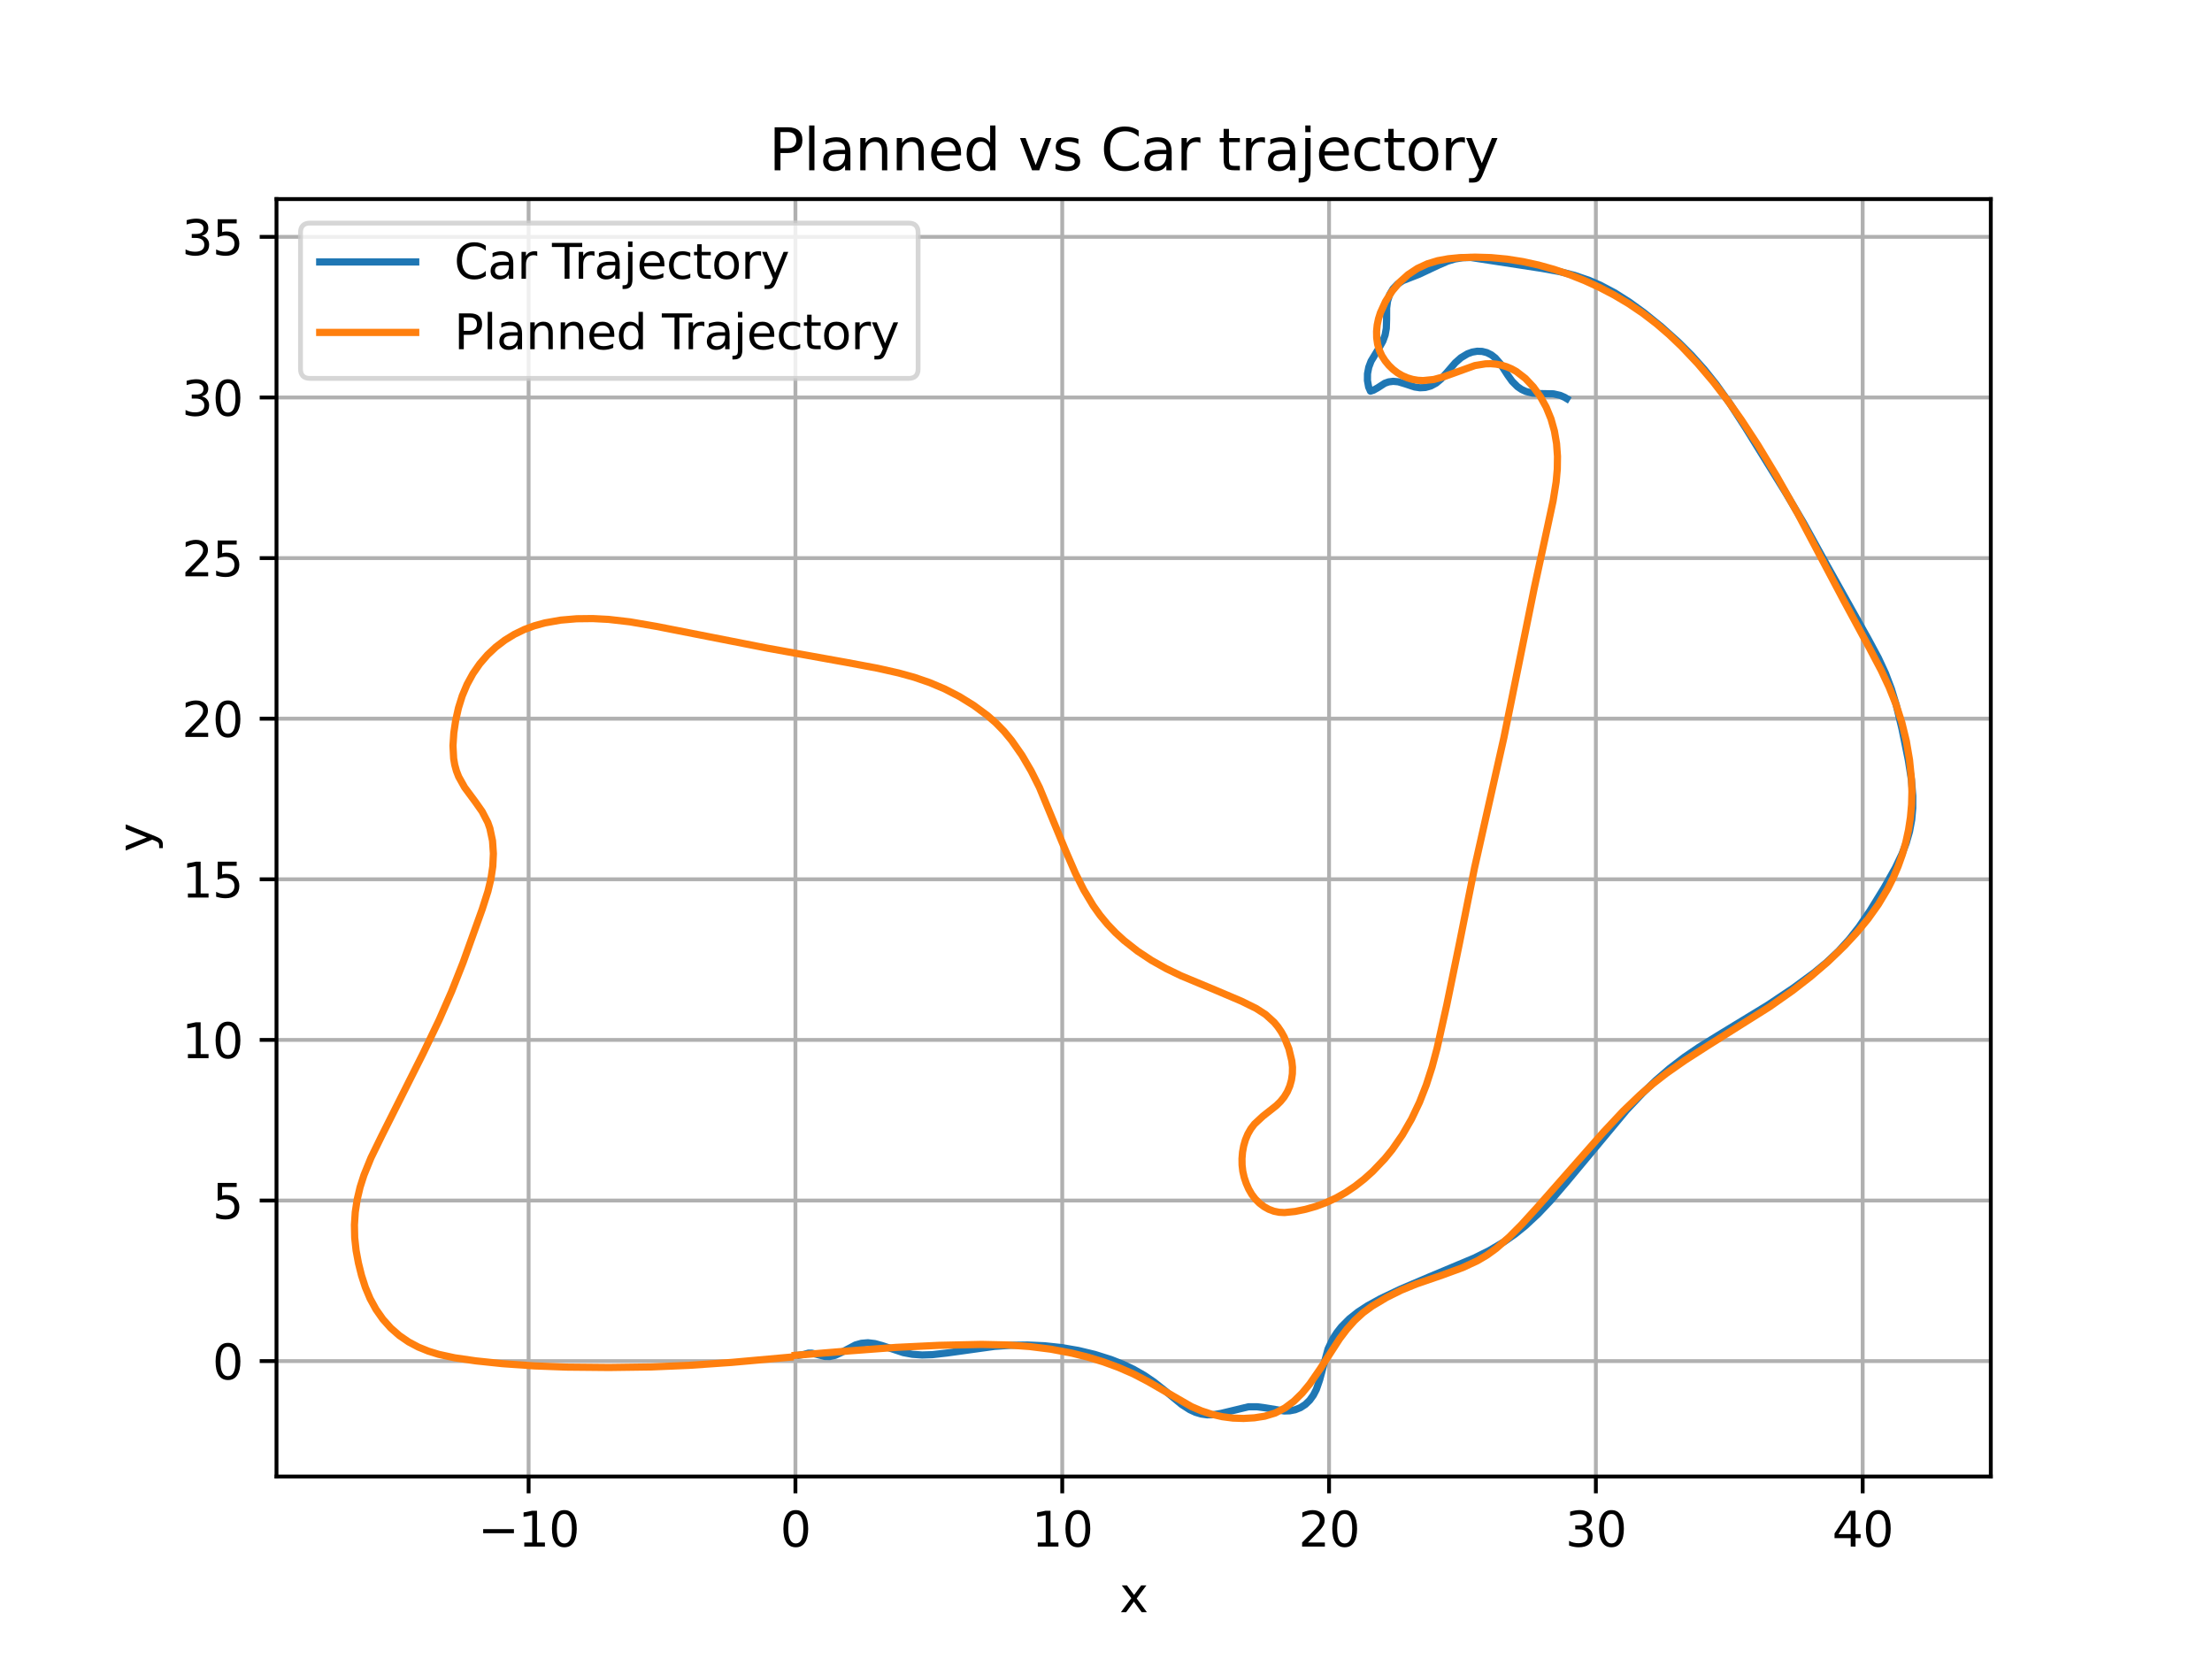 <?xml version="1.0" encoding="utf-8" standalone="no"?>
<!DOCTYPE svg PUBLIC "-//W3C//DTD SVG 1.1//EN"
  "http://www.w3.org/Graphics/SVG/1.1/DTD/svg11.dtd">
<svg xmlns:xlink="http://www.w3.org/1999/xlink" width="460.8pt" height="345.6pt" viewBox="0 0 460.8 345.6" xmlns="http://www.w3.org/2000/svg" version="1.1">
 <defs>
  <style type="text/css">*{stroke-linejoin: round; stroke-linecap: butt}</style>
 </defs>
 <g id="figure_1">
  <g id="patch_1">
   <path d="M 0 345.6 
L 460.8 345.6 
L 460.8 0 
L 0 0 
z
" style="fill: #ffffff"/>
  </g>
  <g id="axes_1">
   <g id="patch_2">
    <path d="M 57.6 307.584 
L 414.72 307.584 
L 414.72 41.472 
L 57.6 41.472 
z
" style="fill: #ffffff"/>
   </g>
   <g id="matplotlib.axis_1">
    <g id="xtick_1">
     <g id="line2d_1">
      <path d="M 110.12 307.584 
L 110.12 41.472 
" clip-path="url(#p23a8d7a450)" style="fill: none; stroke: #b0b0b0; stroke-width: 0.8; stroke-linecap: square"/>
     </g>
     <g id="line2d_2">
      <defs>
       <path id="mec52a5a49b" d="M 0 0 
L 0 3.5 
" style="stroke: #000000; stroke-width: 0.8"/>
      </defs>
      <g>
       <use xlink:href="#mec52a5a49b" x="110.12" y="307.584" style="stroke: #000000; stroke-width: 0.8"/>
      </g>
     </g>
     <g id="text_1">
      <!-- −10 -->
      <g transform="translate(99.568 322.182) scale(0.1 -0.1)">
       <defs>
        <path id="DejaVuSans-2212" d="M 678 2272 
L 4684 2272 
L 4684 1741 
L 678 1741 
L 678 2272 
z
" transform="scale(0.016)"/>
        <path id="DejaVuSans-31" d="M 794 531 
L 1825 531 
L 1825 4091 
L 703 3866 
L 703 4441 
L 1819 4666 
L 2450 4666 
L 2450 531 
L 3481 531 
L 3481 0 
L 794 0 
L 794 531 
z
" transform="scale(0.016)"/>
        <path id="DejaVuSans-30" d="M 2034 4250 
Q 1547 4250 1301 3770 
Q 1056 3291 1056 2328 
Q 1056 1369 1301 889 
Q 1547 409 2034 409 
Q 2525 409 2770 889 
Q 3016 1369 3016 2328 
Q 3016 3291 2770 3770 
Q 2525 4250 2034 4250 
z
M 2034 4750 
Q 2819 4750 3233 4129 
Q 3647 3509 3647 2328 
Q 3647 1150 3233 529 
Q 2819 -91 2034 -91 
Q 1250 -91 836 529 
Q 422 1150 422 2328 
Q 422 3509 836 4129 
Q 1250 4750 2034 4750 
z
" transform="scale(0.016)"/>
       </defs>
       <use xlink:href="#DejaVuSans-2212"/>
       <use xlink:href="#DejaVuSans-31" x="83.789"/>
       <use xlink:href="#DejaVuSans-30" x="147.412"/>
      </g>
     </g>
    </g>
    <g id="xtick_2">
     <g id="line2d_3">
      <path d="M 165.702 307.584 
L 165.702 41.472 
" clip-path="url(#p23a8d7a450)" style="fill: none; stroke: #b0b0b0; stroke-width: 0.8; stroke-linecap: square"/>
     </g>
     <g id="line2d_4">
      <g>
       <use xlink:href="#mec52a5a49b" x="165.702" y="307.584" style="stroke: #000000; stroke-width: 0.8"/>
      </g>
     </g>
     <g id="text_2">
      <!-- 0 -->
      <g transform="translate(162.521 322.182) scale(0.1 -0.1)">
       <use xlink:href="#DejaVuSans-30"/>
      </g>
     </g>
    </g>
    <g id="xtick_3">
     <g id="line2d_5">
      <path d="M 221.284 307.584 
L 221.284 41.472 
" clip-path="url(#p23a8d7a450)" style="fill: none; stroke: #b0b0b0; stroke-width: 0.8; stroke-linecap: square"/>
     </g>
     <g id="line2d_6">
      <g>
       <use xlink:href="#mec52a5a49b" x="221.284" y="307.584" style="stroke: #000000; stroke-width: 0.8"/>
      </g>
     </g>
     <g id="text_3">
      <!-- 10 -->
      <g transform="translate(214.921 322.182) scale(0.1 -0.1)">
       <use xlink:href="#DejaVuSans-31"/>
       <use xlink:href="#DejaVuSans-30" x="63.623"/>
      </g>
     </g>
    </g>
    <g id="xtick_4">
     <g id="line2d_7">
      <path d="M 276.866 307.584 
L 276.866 41.472 
" clip-path="url(#p23a8d7a450)" style="fill: none; stroke: #b0b0b0; stroke-width: 0.8; stroke-linecap: square"/>
     </g>
     <g id="line2d_8">
      <g>
       <use xlink:href="#mec52a5a49b" x="276.866" y="307.584" style="stroke: #000000; stroke-width: 0.8"/>
      </g>
     </g>
     <g id="text_4">
      <!-- 20 -->
      <g transform="translate(270.503 322.182) scale(0.1 -0.1)">
       <defs>
        <path id="DejaVuSans-32" d="M 1228 531 
L 3431 531 
L 3431 0 
L 469 0 
L 469 531 
Q 828 903 1448 1529 
Q 2069 2156 2228 2338 
Q 2531 2678 2651 2914 
Q 2772 3150 2772 3378 
Q 2772 3750 2511 3984 
Q 2250 4219 1831 4219 
Q 1534 4219 1204 4116 
Q 875 4013 500 3803 
L 500 4441 
Q 881 4594 1212 4672 
Q 1544 4750 1819 4750 
Q 2544 4750 2975 4387 
Q 3406 4025 3406 3419 
Q 3406 3131 3298 2873 
Q 3191 2616 2906 2266 
Q 2828 2175 2409 1742 
Q 1991 1309 1228 531 
z
" transform="scale(0.016)"/>
       </defs>
       <use xlink:href="#DejaVuSans-32"/>
       <use xlink:href="#DejaVuSans-30" x="63.623"/>
      </g>
     </g>
    </g>
    <g id="xtick_5">
     <g id="line2d_9">
      <path d="M 332.448 307.584 
L 332.448 41.472 
" clip-path="url(#p23a8d7a450)" style="fill: none; stroke: #b0b0b0; stroke-width: 0.8; stroke-linecap: square"/>
     </g>
     <g id="line2d_10">
      <g>
       <use xlink:href="#mec52a5a49b" x="332.448" y="307.584" style="stroke: #000000; stroke-width: 0.8"/>
      </g>
     </g>
     <g id="text_5">
      <!-- 30 -->
      <g transform="translate(326.085 322.182) scale(0.1 -0.1)">
       <defs>
        <path id="DejaVuSans-33" d="M 2597 2516 
Q 3050 2419 3304 2112 
Q 3559 1806 3559 1356 
Q 3559 666 3084 287 
Q 2609 -91 1734 -91 
Q 1441 -91 1130 -33 
Q 819 25 488 141 
L 488 750 
Q 750 597 1062 519 
Q 1375 441 1716 441 
Q 2309 441 2620 675 
Q 2931 909 2931 1356 
Q 2931 1769 2642 2001 
Q 2353 2234 1838 2234 
L 1294 2234 
L 1294 2753 
L 1863 2753 
Q 2328 2753 2575 2939 
Q 2822 3125 2822 3475 
Q 2822 3834 2567 4026 
Q 2313 4219 1838 4219 
Q 1578 4219 1281 4162 
Q 984 4106 628 3988 
L 628 4550 
Q 988 4650 1302 4700 
Q 1616 4750 1894 4750 
Q 2613 4750 3031 4423 
Q 3450 4097 3450 3541 
Q 3450 3153 3228 2886 
Q 3006 2619 2597 2516 
z
" transform="scale(0.016)"/>
       </defs>
       <use xlink:href="#DejaVuSans-33"/>
       <use xlink:href="#DejaVuSans-30" x="63.623"/>
      </g>
     </g>
    </g>
    <g id="xtick_6">
     <g id="line2d_11">
      <path d="M 388.03 307.584 
L 388.03 41.472 
" clip-path="url(#p23a8d7a450)" style="fill: none; stroke: #b0b0b0; stroke-width: 0.8; stroke-linecap: square"/>
     </g>
     <g id="line2d_12">
      <g>
       <use xlink:href="#mec52a5a49b" x="388.03" y="307.584" style="stroke: #000000; stroke-width: 0.8"/>
      </g>
     </g>
     <g id="text_6">
      <!-- 40 -->
      <g transform="translate(381.667 322.182) scale(0.1 -0.1)">
       <defs>
        <path id="DejaVuSans-34" d="M 2419 4116 
L 825 1625 
L 2419 1625 
L 2419 4116 
z
M 2253 4666 
L 3047 4666 
L 3047 1625 
L 3713 1625 
L 3713 1100 
L 3047 1100 
L 3047 0 
L 2419 0 
L 2419 1100 
L 313 1100 
L 313 1709 
L 2253 4666 
z
" transform="scale(0.016)"/>
       </defs>
       <use xlink:href="#DejaVuSans-34"/>
       <use xlink:href="#DejaVuSans-30" x="63.623"/>
      </g>
     </g>
    </g>
    <g id="text_7">
     <!-- x -->
     <g transform="translate(233.201 335.861) scale(0.1 -0.1)">
      <defs>
       <path id="DejaVuSans-78" d="M 3513 3500 
L 2247 1797 
L 3578 0 
L 2900 0 
L 1881 1375 
L 863 0 
L 184 0 
L 1544 1831 
L 300 3500 
L 978 3500 
L 1906 2253 
L 2834 3500 
L 3513 3500 
z
" transform="scale(0.016)"/>
      </defs>
      <use xlink:href="#DejaVuSans-78"/>
     </g>
    </g>
   </g>
   <g id="matplotlib.axis_2">
    <g id="ytick_1">
     <g id="line2d_13">
      <path d="M 57.6 283.544 
L 414.72 283.544 
" clip-path="url(#p23a8d7a450)" style="fill: none; stroke: #b0b0b0; stroke-width: 0.8; stroke-linecap: square"/>
     </g>
     <g id="line2d_14">
      <defs>
       <path id="m5d20a701f4" d="M 0 0 
L -3.5 0 
" style="stroke: #000000; stroke-width: 0.8"/>
      </defs>
      <g>
       <use xlink:href="#m5d20a701f4" x="57.6" y="283.544" style="stroke: #000000; stroke-width: 0.8"/>
      </g>
     </g>
     <g id="text_8">
      <!-- 0 -->
      <g transform="translate(44.237 287.344) scale(0.1 -0.1)">
       <use xlink:href="#DejaVuSans-30"/>
      </g>
     </g>
    </g>
    <g id="ytick_2">
     <g id="line2d_15">
      <path d="M 57.6 250.088 
L 414.72 250.088 
" clip-path="url(#p23a8d7a450)" style="fill: none; stroke: #b0b0b0; stroke-width: 0.8; stroke-linecap: square"/>
     </g>
     <g id="line2d_16">
      <g>
       <use xlink:href="#m5d20a701f4" x="57.6" y="250.088" style="stroke: #000000; stroke-width: 0.8"/>
      </g>
     </g>
     <g id="text_9">
      <!-- 5 -->
      <g transform="translate(44.237 253.887) scale(0.1 -0.1)">
       <defs>
        <path id="DejaVuSans-35" d="M 691 4666 
L 3169 4666 
L 3169 4134 
L 1269 4134 
L 1269 2991 
Q 1406 3038 1543 3061 
Q 1681 3084 1819 3084 
Q 2600 3084 3056 2656 
Q 3513 2228 3513 1497 
Q 3513 744 3044 326 
Q 2575 -91 1722 -91 
Q 1428 -91 1123 -41 
Q 819 9 494 109 
L 494 744 
Q 775 591 1075 516 
Q 1375 441 1709 441 
Q 2250 441 2565 725 
Q 2881 1009 2881 1497 
Q 2881 1984 2565 2268 
Q 2250 2553 1709 2553 
Q 1456 2553 1204 2497 
Q 953 2441 691 2322 
L 691 4666 
z
" transform="scale(0.016)"/>
       </defs>
       <use xlink:href="#DejaVuSans-35"/>
      </g>
     </g>
    </g>
    <g id="ytick_3">
     <g id="line2d_17">
      <path d="M 57.6 216.631 
L 414.72 216.631 
" clip-path="url(#p23a8d7a450)" style="fill: none; stroke: #b0b0b0; stroke-width: 0.8; stroke-linecap: square"/>
     </g>
     <g id="line2d_18">
      <g>
       <use xlink:href="#m5d20a701f4" x="57.6" y="216.631" style="stroke: #000000; stroke-width: 0.8"/>
      </g>
     </g>
     <g id="text_10">
      <!-- 10 -->
      <g transform="translate(37.875 220.43) scale(0.1 -0.1)">
       <use xlink:href="#DejaVuSans-31"/>
       <use xlink:href="#DejaVuSans-30" x="63.623"/>
      </g>
     </g>
    </g>
    <g id="ytick_4">
     <g id="line2d_19">
      <path d="M 57.6 183.174 
L 414.72 183.174 
" clip-path="url(#p23a8d7a450)" style="fill: none; stroke: #b0b0b0; stroke-width: 0.8; stroke-linecap: square"/>
     </g>
     <g id="line2d_20">
      <g>
       <use xlink:href="#m5d20a701f4" x="57.6" y="183.174" style="stroke: #000000; stroke-width: 0.8"/>
      </g>
     </g>
     <g id="text_11">
      <!-- 15 -->
      <g transform="translate(37.875 186.973) scale(0.1 -0.1)">
       <use xlink:href="#DejaVuSans-31"/>
       <use xlink:href="#DejaVuSans-35" x="63.623"/>
      </g>
     </g>
    </g>
    <g id="ytick_5">
     <g id="line2d_21">
      <path d="M 57.6 149.717 
L 414.72 149.717 
" clip-path="url(#p23a8d7a450)" style="fill: none; stroke: #b0b0b0; stroke-width: 0.8; stroke-linecap: square"/>
     </g>
     <g id="line2d_22">
      <g>
       <use xlink:href="#m5d20a701f4" x="57.6" y="149.717" style="stroke: #000000; stroke-width: 0.8"/>
      </g>
     </g>
     <g id="text_12">
      <!-- 20 -->
      <g transform="translate(37.875 153.516) scale(0.1 -0.1)">
       <use xlink:href="#DejaVuSans-32"/>
       <use xlink:href="#DejaVuSans-30" x="63.623"/>
      </g>
     </g>
    </g>
    <g id="ytick_6">
     <g id="line2d_23">
      <path d="M 57.6 116.26 
L 414.72 116.26 
" clip-path="url(#p23a8d7a450)" style="fill: none; stroke: #b0b0b0; stroke-width: 0.8; stroke-linecap: square"/>
     </g>
     <g id="line2d_24">
      <g>
       <use xlink:href="#m5d20a701f4" x="57.6" y="116.26" style="stroke: #000000; stroke-width: 0.8"/>
      </g>
     </g>
     <g id="text_13">
      <!-- 25 -->
      <g transform="translate(37.875 120.059) scale(0.1 -0.1)">
       <use xlink:href="#DejaVuSans-32"/>
       <use xlink:href="#DejaVuSans-35" x="63.623"/>
      </g>
     </g>
    </g>
    <g id="ytick_7">
     <g id="line2d_25">
      <path d="M 57.6 82.803 
L 414.72 82.803 
" clip-path="url(#p23a8d7a450)" style="fill: none; stroke: #b0b0b0; stroke-width: 0.8; stroke-linecap: square"/>
     </g>
     <g id="line2d_26">
      <g>
       <use xlink:href="#m5d20a701f4" x="57.6" y="82.803" style="stroke: #000000; stroke-width: 0.8"/>
      </g>
     </g>
     <g id="text_14">
      <!-- 30 -->
      <g transform="translate(37.875 86.603) scale(0.1 -0.1)">
       <use xlink:href="#DejaVuSans-33"/>
       <use xlink:href="#DejaVuSans-30" x="63.623"/>
      </g>
     </g>
    </g>
    <g id="ytick_8">
     <g id="line2d_27">
      <path d="M 57.6 49.347 
L 414.72 49.347 
" clip-path="url(#p23a8d7a450)" style="fill: none; stroke: #b0b0b0; stroke-width: 0.8; stroke-linecap: square"/>
     </g>
     <g id="line2d_28">
      <g>
       <use xlink:href="#m5d20a701f4" x="57.6" y="49.347" style="stroke: #000000; stroke-width: 0.8"/>
      </g>
     </g>
     <g id="text_15">
      <!-- 35 -->
      <g transform="translate(37.875 53.146) scale(0.1 -0.1)">
       <use xlink:href="#DejaVuSans-33"/>
       <use xlink:href="#DejaVuSans-35" x="63.623"/>
      </g>
     </g>
    </g>
    <g id="text_16">
     <!-- y -->
     <g transform="translate(31.795 177.487) rotate(-90) scale(0.1 -0.1)">
      <defs>
       <path id="DejaVuSans-79" d="M 2059 -325 
Q 1816 -950 1584 -1140 
Q 1353 -1331 966 -1331 
L 506 -1331 
L 506 -850 
L 844 -850 
Q 1081 -850 1212 -737 
Q 1344 -625 1503 -206 
L 1606 56 
L 191 3500 
L 800 3500 
L 1894 763 
L 2988 3500 
L 3597 3500 
L 2059 -325 
z
" transform="scale(0.016)"/>
      </defs>
      <use xlink:href="#DejaVuSans-79"/>
     </g>
    </g>
   </g>
   <g id="line2d_29">
    <path d="M 166.756 282.264 
L 167.443 282.157 
L 168.432 281.88 
L 169.134 281.891 
L 170.145 282.137 
L 171.832 282.571 
L 172.856 282.587 
L 173.978 282.338 
L 175.161 281.801 
L 178.209 280.184 
L 179.447 279.834 
L 180.8 279.723 
L 182.24 279.891 
L 183.743 280.304 
L 188.175 281.771 
L 190.071 282.125 
L 192.1 282.267 
L 194.249 282.197 
L 197.287 281.852 
L 207.16 280.477 
L 210.605 280.241 
L 214.089 280.192 
L 217.595 280.348 
L 221.105 280.72 
L 224.604 281.32 
L 228.069 282.15 
L 231.44 283.213 
L 233.874 284.171 
L 236.187 285.272 
L 238.356 286.51 
L 240.359 287.866 
L 242.78 289.782 
L 246.145 292.563 
L 247.856 293.664 
L 249.035 294.207 
L 250.239 294.568 
L 251.453 294.736 
L 252.66 294.719 
L 254.425 294.424 
L 260.113 293.052 
L 261.836 293.053 
L 263.548 293.273 
L 267.527 293.932 
L 268.677 293.898 
L 269.813 293.676 
L 270.909 293.238 
L 271.928 292.576 
L 272.835 291.7 
L 273.604 290.639 
L 274.223 289.434 
L 274.908 287.448 
L 276.652 281.024 
L 277.646 278.938 
L 278.482 277.628 
L 279.446 276.404 
L 281.091 274.747 
L 282.914 273.302 
L 284.859 272.034 
L 287.569 270.541 
L 291.785 268.535 
L 297.672 266.027 
L 307.126 262.067 
L 310.275 260.497 
L 313.347 258.677 
L 315.575 257.116 
L 317.729 255.377 
L 320.483 252.808 
L 323.116 250.017 
L 326.283 246.329 
L 338.84 231.26 
L 342.175 227.726 
L 344.952 225.054 
L 347.841 222.558 
L 350.841 220.261 
L 353.934 218.147 
L 358.681 215.217 
L 368.203 209.417 
L 373.586 205.818 
L 377.872 202.664 
L 380.525 200.472 
L 382.983 198.155 
L 385.227 195.688 
L 387.264 193.092 
L 389.563 189.726 
L 392.509 184.934 
L 394.852 180.764 
L 396.235 177.869 
L 397.105 175.597 
L 397.784 173.233 
L 398.24 170.793 
L 398.462 168.305 
L 398.466 165.802 
L 398.189 162.476 
L 397.54 158.355 
L 396.205 151.778 
L 395.011 146.818 
L 394.016 143.523 
L 392.783 140.269 
L 391.298 137.063 
L 389.151 133.066 
L 380.589 117.769 
L 375.718 108.94 
L 372.124 102.861 
L 363.647 89.136 
L 360.369 84.072 
L 357.471 80.014 
L 355.004 76.93 
L 352.397 74.019 
L 349.661 71.283 
L 346.098 68.081 
L 342.431 65.108 
L 339.447 62.943 
L 336.419 61.022 
L 333.353 59.4 
L 331.037 58.401 
L 327.954 57.348 
L 324.912 56.584 
L 321.21 55.913 
L 306.387 53.638 
L 304.705 53.688 
L 303.09 53.951 
L 301.553 54.415 
L 299.635 55.246 
L 295.626 57.132 
L 292.252 58.448 
L 291.137 59.186 
L 290.193 60.168 
L 289.484 61.374 
L 289.049 62.732 
L 288.862 64.155 
L 288.854 66.53 
L 288.793 68.409 
L 288.544 69.778 
L 288.08 71.058 
L 287.217 72.602 
L 285.618 75.23 
L 285.138 76.501 
L 284.876 77.862 
L 284.864 79.26 
L 285.111 80.627 
L 285.492 81.486 
L 286.124 81.279 
L 286.986 80.798 
L 288.471 79.84 
L 289.282 79.554 
L 290.229 79.438 
L 291.29 79.534 
L 292.744 79.971 
L 294.708 80.617 
L 295.791 80.779 
L 296.924 80.72 
L 298.068 80.404 
L 299.175 79.809 
L 300.206 78.948 
L 301.486 77.517 
L 303.157 75.573 
L 304.349 74.52 
L 305.714 73.702 
L 306.701 73.345 
L 307.724 73.173 
L 308.75 73.206 
L 309.742 73.457 
L 310.669 73.922 
L 311.502 74.573 
L 312.569 75.797 
L 314.062 78.112 
L 315.009 79.435 
L 316.12 80.548 
L 316.957 81.122 
L 317.854 81.544 
L 319.266 81.898 
L 320.708 81.991 
L 323.604 82.044 
L 325.032 82.367 
L 325.943 82.772 
L 326.378 83.036 
L 326.378 83.036 
" clip-path="url(#p23a8d7a450)" style="fill: none; stroke: #1f77b4; stroke-width: 1.5; stroke-linecap: square"/>
   </g>
   <g id="line2d_30">
    <path d="M 165.646 282.345 
L 176.732 281.43 
L 186.716 280.682 
L 195.601 280.257 
L 204.492 280.064 
L 210.048 280.187 
L 214.486 280.506 
L 218.908 281.063 
L 223.3 281.89 
L 226.566 282.7 
L 229.799 283.684 
L 232.988 284.852 
L 236.123 286.221 
L 239.182 287.817 
L 248.199 293.021 
L 250.295 293.914 
L 252.44 294.622 
L 254.63 295.126 
L 256.84 295.414 
L 259.058 295.488 
L 261.277 295.36 
L 263.474 295.02 
L 265.629 294.368 
L 267.663 293.311 
L 269.552 291.892 
L 271.27 290.205 
L 272.841 288.308 
L 274.976 285.222 
L 279.077 278.879 
L 280.575 276.904 
L 282.199 275.078 
L 283.968 273.459 
L 285.862 272.075 
L 288.841 270.294 
L 291.924 268.763 
L 295.087 267.472 
L 300.435 265.631 
L 304.689 264.073 
L 307.799 262.628 
L 309.793 261.451 
L 311.693 260.067 
L 314.383 257.703 
L 316.942 255.132 
L 320.227 251.518 
L 333.968 235.909 
L 338.127 231.466 
L 341.604 228.129 
L 344.316 225.795 
L 347.116 223.616 
L 350.958 220.923 
L 355.862 217.775 
L 368.667 209.716 
L 373.465 206.341 
L 377.201 203.439 
L 380.817 200.325 
L 384.285 196.977 
L 386.77 194.301 
L 389.122 191.456 
L 391.296 188.412 
L 393.243 185.155 
L 394.394 182.864 
L 395.412 180.484 
L 396.287 178.026 
L 397.011 175.494 
L 397.576 172.904 
L 397.978 170.278 
L 398.217 167.613 
L 398.287 164.943 
L 398.19 162.273 
L 397.789 158.293 
L 397.121 154.361 
L 396.182 150.509 
L 394.977 146.763 
L 393.531 143.143 
L 391.89 139.648 
L 389.507 135.127 
L 384.052 125.035 
L 374.501 106.978 
L 370.13 99.228 
L 366.21 92.732 
L 362.77 87.477 
L 359.88 83.408 
L 356.853 79.49 
L 353.673 75.747 
L 350.335 72.213 
L 347.721 69.722 
L 345.007 67.39 
L 342.194 65.235 
L 339.288 63.269 
L 336.299 61.492 
L 333.24 59.893 
L 330.124 58.463 
L 326.959 57.202 
L 323.749 56.115 
L 320.501 55.209 
L 317.222 54.492 
L 313.916 53.973 
L 310.591 53.663 
L 307.257 53.568 
L 303.923 53.687 
L 301.707 53.903 
L 299.508 54.302 
L 297.353 54.957 
L 295.28 55.918 
L 293.333 57.203 
L 291.546 58.81 
L 289.968 60.692 
L 288.625 62.819 
L 287.563 65.156 
L 287.168 66.407 
L 286.896 67.703 
L 286.766 69.03 
L 286.79 70.368 
L 286.98 71.688 
L 287.344 72.953 
L 287.879 74.122 
L 288.554 75.175 
L 289.33 76.118 
L 290.191 76.952 
L 291.132 77.669 
L 292.141 78.26 
L 293.172 78.707 
L 294.254 79.029 
L 295.366 79.219 
L 296.467 79.279 
L 298.685 79.052 
L 300.856 78.457 
L 307.25 76.149 
L 309.456 75.792 
L 310.56 75.768 
L 311.672 75.86 
L 312.774 76.07 
L 313.848 76.396 
L 314.889 76.836 
L 315.899 77.396 
L 317.765 78.837 
L 319.426 80.604 
L 320.888 82.626 
L 322.114 84.846 
L 323.097 87.253 
L 323.811 89.781 
L 324.26 92.402 
L 324.453 95.07 
L 324.412 97.743 
L 324.172 100.403 
L 323.539 104.344 
L 322.148 110.823 
L 319.619 122.475 
L 313.287 153.671 
L 307.17 180.788 
L 304.047 196.4 
L 301.378 209.391 
L 299.353 218.435 
L 298.331 222.256 
L 297.128 226 
L 295.707 229.632 
L 294.048 233.114 
L 292.151 236.413 
L 290.018 239.494 
L 288.461 241.404 
L 285.949 244.039 
L 284.171 245.636 
L 282.308 247.097 
L 280.365 248.406 
L 278.355 249.546 
L 276.282 250.511 
L 274.157 251.3 
L 271.992 251.917 
L 269.801 252.371 
L 267.586 252.596 
L 266.472 252.539 
L 265.375 252.318 
L 264.322 251.923 
L 263.305 251.354 
L 262.362 250.636 
L 261.513 249.786 
L 260.765 248.806 
L 260.132 247.703 
L 259.614 246.529 
L 259.195 245.291 
L 258.901 244.015 
L 258.749 242.708 
L 258.73 241.364 
L 258.843 240.011 
L 259.078 238.715 
L 259.445 237.445 
L 259.942 236.247 
L 260.57 235.15 
L 261.325 234.159 
L 263.083 232.526 
L 265.878 230.318 
L 266.747 229.467 
L 267.512 228.525 
L 268.174 227.433 
L 268.684 226.244 
L 269.035 224.986 
L 269.226 223.672 
L 269.25 222.33 
L 269.109 221.009 
L 268.494 218.463 
L 267.527 216.049 
L 266.908 214.934 
L 266.207 213.904 
L 265.42 212.954 
L 263.649 211.343 
L 261.688 210.076 
L 258.603 208.556 
L 253.36 206.327 
L 246.005 203.262 
L 242.91 201.763 
L 239.888 200.066 
L 236.967 198.132 
L 234.177 195.939 
L 232.408 194.321 
L 230.731 192.566 
L 229.163 190.671 
L 227.716 188.642 
L 225.768 185.387 
L 224.041 181.953 
L 221.982 177.211 
L 216.532 164.031 
L 214.803 160.596 
L 212.882 157.316 
L 210.736 154.245 
L 209.17 152.352 
L 207.48 150.613 
L 205.683 149.042 
L 202.844 146.945 
L 199.881 145.112 
L 196.817 143.53 
L 193.671 142.195 
L 190.462 141.095 
L 187.211 140.194 
L 182.84 139.211 
L 176.249 137.975 
L 159.76 135.009 
L 136.724 130.486 
L 131.221 129.541 
L 126.795 129.032 
L 123.464 128.859 
L 120.129 128.898 
L 116.804 129.181 
L 113.506 129.763 
L 111.338 130.354 
L 109.214 131.141 
L 107.153 132.14 
L 105.173 133.356 
L 103.295 134.787 
L 101.543 136.433 
L 99.942 138.289 
L 98.517 140.345 
L 97.296 142.577 
L 96.29 144.968 
L 95.508 147.469 
L 94.929 150.052 
L 94.537 152.68 
L 94.364 155.342 
L 94.505 158.014 
L 94.731 159.325 
L 95.079 160.595 
L 95.55 161.807 
L 96.788 164.025 
L 99.007 167.021 
L 100.441 169.063 
L 101.618 171.33 
L 102.052 172.559 
L 102.601 175.15 
L 102.782 177.813 
L 102.656 180.484 
L 102.262 183.117 
L 101.644 185.686 
L 100.444 189.432 
L 96.476 200.489 
L 94.086 206.531 
L 91.495 212.448 
L 88.163 219.401 
L 79.538 236.577 
L 77.283 241.192 
L 75.816 244.796 
L 75.02 247.294 
L 74.408 249.868 
L 74.007 252.504 
L 73.833 255.173 
L 73.892 257.843 
L 74.182 260.509 
L 74.668 263.11 
L 75.301 265.661 
L 76.104 268.157 
L 77.101 270.531 
L 78.332 272.779 
L 79.763 274.816 
L 81.393 276.638 
L 83.189 278.217 
L 85.121 279.543 
L 87.154 280.624 
L 89.261 281.479 
L 91.416 282.14 
L 94.697 282.851 
L 99.11 283.492 
L 104.645 284.074 
L 111.303 284.541 
L 117.969 284.79 
L 126.861 284.876 
L 135.752 284.755 
L 143.528 284.427 
L 152.406 283.813 
L 164.578 282.724 
L 164.578 282.724 
" clip-path="url(#p23a8d7a450)" style="fill: none; stroke: #ff7f0e; stroke-width: 1.5; stroke-linecap: square"/>
   </g>
   <g id="patch_3">
    <path d="M 57.6 307.584 
L 57.6 41.472 
" style="fill: none; stroke: #000000; stroke-width: 0.8; stroke-linejoin: miter; stroke-linecap: square"/>
   </g>
   <g id="patch_4">
    <path d="M 414.72 307.584 
L 414.72 41.472 
" style="fill: none; stroke: #000000; stroke-width: 0.8; stroke-linejoin: miter; stroke-linecap: square"/>
   </g>
   <g id="patch_5">
    <path d="M 57.6 307.584 
L 414.72 307.584 
" style="fill: none; stroke: #000000; stroke-width: 0.8; stroke-linejoin: miter; stroke-linecap: square"/>
   </g>
   <g id="patch_6">
    <path d="M 57.6 41.472 
L 414.72 41.472 
" style="fill: none; stroke: #000000; stroke-width: 0.8; stroke-linejoin: miter; stroke-linecap: square"/>
   </g>
   <g id="text_17">
    <!-- Planned vs Car trajectory -->
    <g transform="translate(160.167 35.472) scale(0.12 -0.12)">
     <defs>
      <path id="DejaVuSans-50" d="M 1259 4147 
L 1259 2394 
L 2053 2394 
Q 2494 2394 2734 2622 
Q 2975 2850 2975 3272 
Q 2975 3691 2734 3919 
Q 2494 4147 2053 4147 
L 1259 4147 
z
M 628 4666 
L 2053 4666 
Q 2838 4666 3239 4311 
Q 3641 3956 3641 3272 
Q 3641 2581 3239 2228 
Q 2838 1875 2053 1875 
L 1259 1875 
L 1259 0 
L 628 0 
L 628 4666 
z
" transform="scale(0.016)"/>
      <path id="DejaVuSans-6c" d="M 603 4863 
L 1178 4863 
L 1178 0 
L 603 0 
L 603 4863 
z
" transform="scale(0.016)"/>
      <path id="DejaVuSans-61" d="M 2194 1759 
Q 1497 1759 1228 1600 
Q 959 1441 959 1056 
Q 959 750 1161 570 
Q 1363 391 1709 391 
Q 2188 391 2477 730 
Q 2766 1069 2766 1631 
L 2766 1759 
L 2194 1759 
z
M 3341 1997 
L 3341 0 
L 2766 0 
L 2766 531 
Q 2569 213 2275 61 
Q 1981 -91 1556 -91 
Q 1019 -91 701 211 
Q 384 513 384 1019 
Q 384 1609 779 1909 
Q 1175 2209 1959 2209 
L 2766 2209 
L 2766 2266 
Q 2766 2663 2505 2880 
Q 2244 3097 1772 3097 
Q 1472 3097 1187 3025 
Q 903 2953 641 2809 
L 641 3341 
Q 956 3463 1253 3523 
Q 1550 3584 1831 3584 
Q 2591 3584 2966 3190 
Q 3341 2797 3341 1997 
z
" transform="scale(0.016)"/>
      <path id="DejaVuSans-6e" d="M 3513 2113 
L 3513 0 
L 2938 0 
L 2938 2094 
Q 2938 2591 2744 2837 
Q 2550 3084 2163 3084 
Q 1697 3084 1428 2787 
Q 1159 2491 1159 1978 
L 1159 0 
L 581 0 
L 581 3500 
L 1159 3500 
L 1159 2956 
Q 1366 3272 1645 3428 
Q 1925 3584 2291 3584 
Q 2894 3584 3203 3211 
Q 3513 2838 3513 2113 
z
" transform="scale(0.016)"/>
      <path id="DejaVuSans-65" d="M 3597 1894 
L 3597 1613 
L 953 1613 
Q 991 1019 1311 708 
Q 1631 397 2203 397 
Q 2534 397 2845 478 
Q 3156 559 3463 722 
L 3463 178 
Q 3153 47 2828 -22 
Q 2503 -91 2169 -91 
Q 1331 -91 842 396 
Q 353 884 353 1716 
Q 353 2575 817 3079 
Q 1281 3584 2069 3584 
Q 2775 3584 3186 3129 
Q 3597 2675 3597 1894 
z
M 3022 2063 
Q 3016 2534 2758 2815 
Q 2500 3097 2075 3097 
Q 1594 3097 1305 2825 
Q 1016 2553 972 2059 
L 3022 2063 
z
" transform="scale(0.016)"/>
      <path id="DejaVuSans-64" d="M 2906 2969 
L 2906 4863 
L 3481 4863 
L 3481 0 
L 2906 0 
L 2906 525 
Q 2725 213 2448 61 
Q 2172 -91 1784 -91 
Q 1150 -91 751 415 
Q 353 922 353 1747 
Q 353 2572 751 3078 
Q 1150 3584 1784 3584 
Q 2172 3584 2448 3432 
Q 2725 3281 2906 2969 
z
M 947 1747 
Q 947 1113 1208 752 
Q 1469 391 1925 391 
Q 2381 391 2643 752 
Q 2906 1113 2906 1747 
Q 2906 2381 2643 2742 
Q 2381 3103 1925 3103 
Q 1469 3103 1208 2742 
Q 947 2381 947 1747 
z
" transform="scale(0.016)"/>
      <path id="DejaVuSans-20" transform="scale(0.016)"/>
      <path id="DejaVuSans-76" d="M 191 3500 
L 800 3500 
L 1894 563 
L 2988 3500 
L 3597 3500 
L 2284 0 
L 1503 0 
L 191 3500 
z
" transform="scale(0.016)"/>
      <path id="DejaVuSans-73" d="M 2834 3397 
L 2834 2853 
Q 2591 2978 2328 3040 
Q 2066 3103 1784 3103 
Q 1356 3103 1142 2972 
Q 928 2841 928 2578 
Q 928 2378 1081 2264 
Q 1234 2150 1697 2047 
L 1894 2003 
Q 2506 1872 2764 1633 
Q 3022 1394 3022 966 
Q 3022 478 2636 193 
Q 2250 -91 1575 -91 
Q 1294 -91 989 -36 
Q 684 19 347 128 
L 347 722 
Q 666 556 975 473 
Q 1284 391 1588 391 
Q 1994 391 2212 530 
Q 2431 669 2431 922 
Q 2431 1156 2273 1281 
Q 2116 1406 1581 1522 
L 1381 1569 
Q 847 1681 609 1914 
Q 372 2147 372 2553 
Q 372 3047 722 3315 
Q 1072 3584 1716 3584 
Q 2034 3584 2315 3537 
Q 2597 3491 2834 3397 
z
" transform="scale(0.016)"/>
      <path id="DejaVuSans-43" d="M 4122 4306 
L 4122 3641 
Q 3803 3938 3442 4084 
Q 3081 4231 2675 4231 
Q 1875 4231 1450 3742 
Q 1025 3253 1025 2328 
Q 1025 1406 1450 917 
Q 1875 428 2675 428 
Q 3081 428 3442 575 
Q 3803 722 4122 1019 
L 4122 359 
Q 3791 134 3420 21 
Q 3050 -91 2638 -91 
Q 1578 -91 968 557 
Q 359 1206 359 2328 
Q 359 3453 968 4101 
Q 1578 4750 2638 4750 
Q 3056 4750 3426 4639 
Q 3797 4528 4122 4306 
z
" transform="scale(0.016)"/>
      <path id="DejaVuSans-72" d="M 2631 2963 
Q 2534 3019 2420 3045 
Q 2306 3072 2169 3072 
Q 1681 3072 1420 2755 
Q 1159 2438 1159 1844 
L 1159 0 
L 581 0 
L 581 3500 
L 1159 3500 
L 1159 2956 
Q 1341 3275 1631 3429 
Q 1922 3584 2338 3584 
Q 2397 3584 2469 3576 
Q 2541 3569 2628 3553 
L 2631 2963 
z
" transform="scale(0.016)"/>
      <path id="DejaVuSans-74" d="M 1172 4494 
L 1172 3500 
L 2356 3500 
L 2356 3053 
L 1172 3053 
L 1172 1153 
Q 1172 725 1289 603 
Q 1406 481 1766 481 
L 2356 481 
L 2356 0 
L 1766 0 
Q 1100 0 847 248 
Q 594 497 594 1153 
L 594 3053 
L 172 3053 
L 172 3500 
L 594 3500 
L 594 4494 
L 1172 4494 
z
" transform="scale(0.016)"/>
      <path id="DejaVuSans-6a" d="M 603 3500 
L 1178 3500 
L 1178 -63 
Q 1178 -731 923 -1031 
Q 669 -1331 103 -1331 
L -116 -1331 
L -116 -844 
L 38 -844 
Q 366 -844 484 -692 
Q 603 -541 603 -63 
L 603 3500 
z
M 603 4863 
L 1178 4863 
L 1178 4134 
L 603 4134 
L 603 4863 
z
" transform="scale(0.016)"/>
      <path id="DejaVuSans-63" d="M 3122 3366 
L 3122 2828 
Q 2878 2963 2633 3030 
Q 2388 3097 2138 3097 
Q 1578 3097 1268 2742 
Q 959 2388 959 1747 
Q 959 1106 1268 751 
Q 1578 397 2138 397 
Q 2388 397 2633 464 
Q 2878 531 3122 666 
L 3122 134 
Q 2881 22 2623 -34 
Q 2366 -91 2075 -91 
Q 1284 -91 818 406 
Q 353 903 353 1747 
Q 353 2603 823 3093 
Q 1294 3584 2113 3584 
Q 2378 3584 2631 3529 
Q 2884 3475 3122 3366 
z
" transform="scale(0.016)"/>
      <path id="DejaVuSans-6f" d="M 1959 3097 
Q 1497 3097 1228 2736 
Q 959 2375 959 1747 
Q 959 1119 1226 758 
Q 1494 397 1959 397 
Q 2419 397 2687 759 
Q 2956 1122 2956 1747 
Q 2956 2369 2687 2733 
Q 2419 3097 1959 3097 
z
M 1959 3584 
Q 2709 3584 3137 3096 
Q 3566 2609 3566 1747 
Q 3566 888 3137 398 
Q 2709 -91 1959 -91 
Q 1206 -91 779 398 
Q 353 888 353 1747 
Q 353 2609 779 3096 
Q 1206 3584 1959 3584 
z
" transform="scale(0.016)"/>
     </defs>
     <use xlink:href="#DejaVuSans-50"/>
     <use xlink:href="#DejaVuSans-6c" x="60.303"/>
     <use xlink:href="#DejaVuSans-61" x="88.086"/>
     <use xlink:href="#DejaVuSans-6e" x="149.365"/>
     <use xlink:href="#DejaVuSans-6e" x="212.744"/>
     <use xlink:href="#DejaVuSans-65" x="276.123"/>
     <use xlink:href="#DejaVuSans-64" x="337.646"/>
     <use xlink:href="#DejaVuSans-20" x="401.123"/>
     <use xlink:href="#DejaVuSans-76" x="432.91"/>
     <use xlink:href="#DejaVuSans-73" x="492.09"/>
     <use xlink:href="#DejaVuSans-20" x="544.189"/>
     <use xlink:href="#DejaVuSans-43" x="575.977"/>
     <use xlink:href="#DejaVuSans-61" x="645.801"/>
     <use xlink:href="#DejaVuSans-72" x="707.08"/>
     <use xlink:href="#DejaVuSans-20" x="748.193"/>
     <use xlink:href="#DejaVuSans-74" x="779.98"/>
     <use xlink:href="#DejaVuSans-72" x="819.189"/>
     <use xlink:href="#DejaVuSans-61" x="860.303"/>
     <use xlink:href="#DejaVuSans-6a" x="921.582"/>
     <use xlink:href="#DejaVuSans-65" x="949.365"/>
     <use xlink:href="#DejaVuSans-63" x="1010.889"/>
     <use xlink:href="#DejaVuSans-74" x="1065.869"/>
     <use xlink:href="#DejaVuSans-6f" x="1105.078"/>
     <use xlink:href="#DejaVuSans-72" x="1166.26"/>
     <use xlink:href="#DejaVuSans-79" x="1207.373"/>
    </g>
   </g>
   <g id="legend_1">
    <g id="patch_7">
     <path d="M 64.6 78.828 
L 189.261 78.828 
Q 191.261 78.828 191.261 76.828 
L 191.261 48.472 
Q 191.261 46.472 189.261 46.472 
L 64.6 46.472 
Q 62.6 46.472 62.6 48.472 
L 62.6 76.828 
Q 62.6 78.828 64.6 78.828 
z
" style="fill: #ffffff; opacity: 0.8; stroke: #cccccc; stroke-linejoin: miter"/>
    </g>
    <g id="line2d_31">
     <path d="M 66.6 54.57 
L 76.6 54.57 
L 86.6 54.57 
" style="fill: none; stroke: #1f77b4; stroke-width: 1.5; stroke-linecap: square"/>
    </g>
    <g id="text_18">
     <!-- Car Trajectory -->
     <g transform="translate(94.6 58.07) scale(0.1 -0.1)">
      <defs>
       <path id="DejaVuSans-54" d="M -19 4666 
L 3928 4666 
L 3928 4134 
L 2272 4134 
L 2272 0 
L 1638 0 
L 1638 4134 
L -19 4134 
L -19 4666 
z
" transform="scale(0.016)"/>
      </defs>
      <use xlink:href="#DejaVuSans-43"/>
      <use xlink:href="#DejaVuSans-61" x="69.824"/>
      <use xlink:href="#DejaVuSans-72" x="131.104"/>
      <use xlink:href="#DejaVuSans-20" x="172.217"/>
      <use xlink:href="#DejaVuSans-54" x="204.004"/>
      <use xlink:href="#DejaVuSans-72" x="250.338"/>
      <use xlink:href="#DejaVuSans-61" x="291.451"/>
      <use xlink:href="#DejaVuSans-6a" x="352.73"/>
      <use xlink:href="#DejaVuSans-65" x="380.514"/>
      <use xlink:href="#DejaVuSans-63" x="442.037"/>
      <use xlink:href="#DejaVuSans-74" x="497.018"/>
      <use xlink:href="#DejaVuSans-6f" x="536.227"/>
      <use xlink:href="#DejaVuSans-72" x="597.408"/>
      <use xlink:href="#DejaVuSans-79" x="638.521"/>
     </g>
    </g>
    <g id="line2d_32">
     <path d="M 66.6 69.249 
L 76.6 69.249 
L 86.6 69.249 
" style="fill: none; stroke: #ff7f0e; stroke-width: 1.5; stroke-linecap: square"/>
    </g>
    <g id="text_19">
     <!-- Planned Trajectory -->
     <g transform="translate(94.6 72.749) scale(0.1 -0.1)">
      <use xlink:href="#DejaVuSans-50"/>
      <use xlink:href="#DejaVuSans-6c" x="60.303"/>
      <use xlink:href="#DejaVuSans-61" x="88.086"/>
      <use xlink:href="#DejaVuSans-6e" x="149.365"/>
      <use xlink:href="#DejaVuSans-6e" x="212.744"/>
      <use xlink:href="#DejaVuSans-65" x="276.123"/>
      <use xlink:href="#DejaVuSans-64" x="337.646"/>
      <use xlink:href="#DejaVuSans-20" x="401.123"/>
      <use xlink:href="#DejaVuSans-54" x="432.91"/>
      <use xlink:href="#DejaVuSans-72" x="479.244"/>
      <use xlink:href="#DejaVuSans-61" x="520.357"/>
      <use xlink:href="#DejaVuSans-6a" x="581.637"/>
      <use xlink:href="#DejaVuSans-65" x="609.42"/>
      <use xlink:href="#DejaVuSans-63" x="670.943"/>
      <use xlink:href="#DejaVuSans-74" x="725.924"/>
      <use xlink:href="#DejaVuSans-6f" x="765.133"/>
      <use xlink:href="#DejaVuSans-72" x="826.314"/>
      <use xlink:href="#DejaVuSans-79" x="867.428"/>
     </g>
    </g>
   </g>
  </g>
 </g>
 <defs>
  <clipPath id="p23a8d7a450">
   <rect x="57.6" y="41.472" width="357.12" height="266.112"/>
  </clipPath>
 </defs>
</svg>

